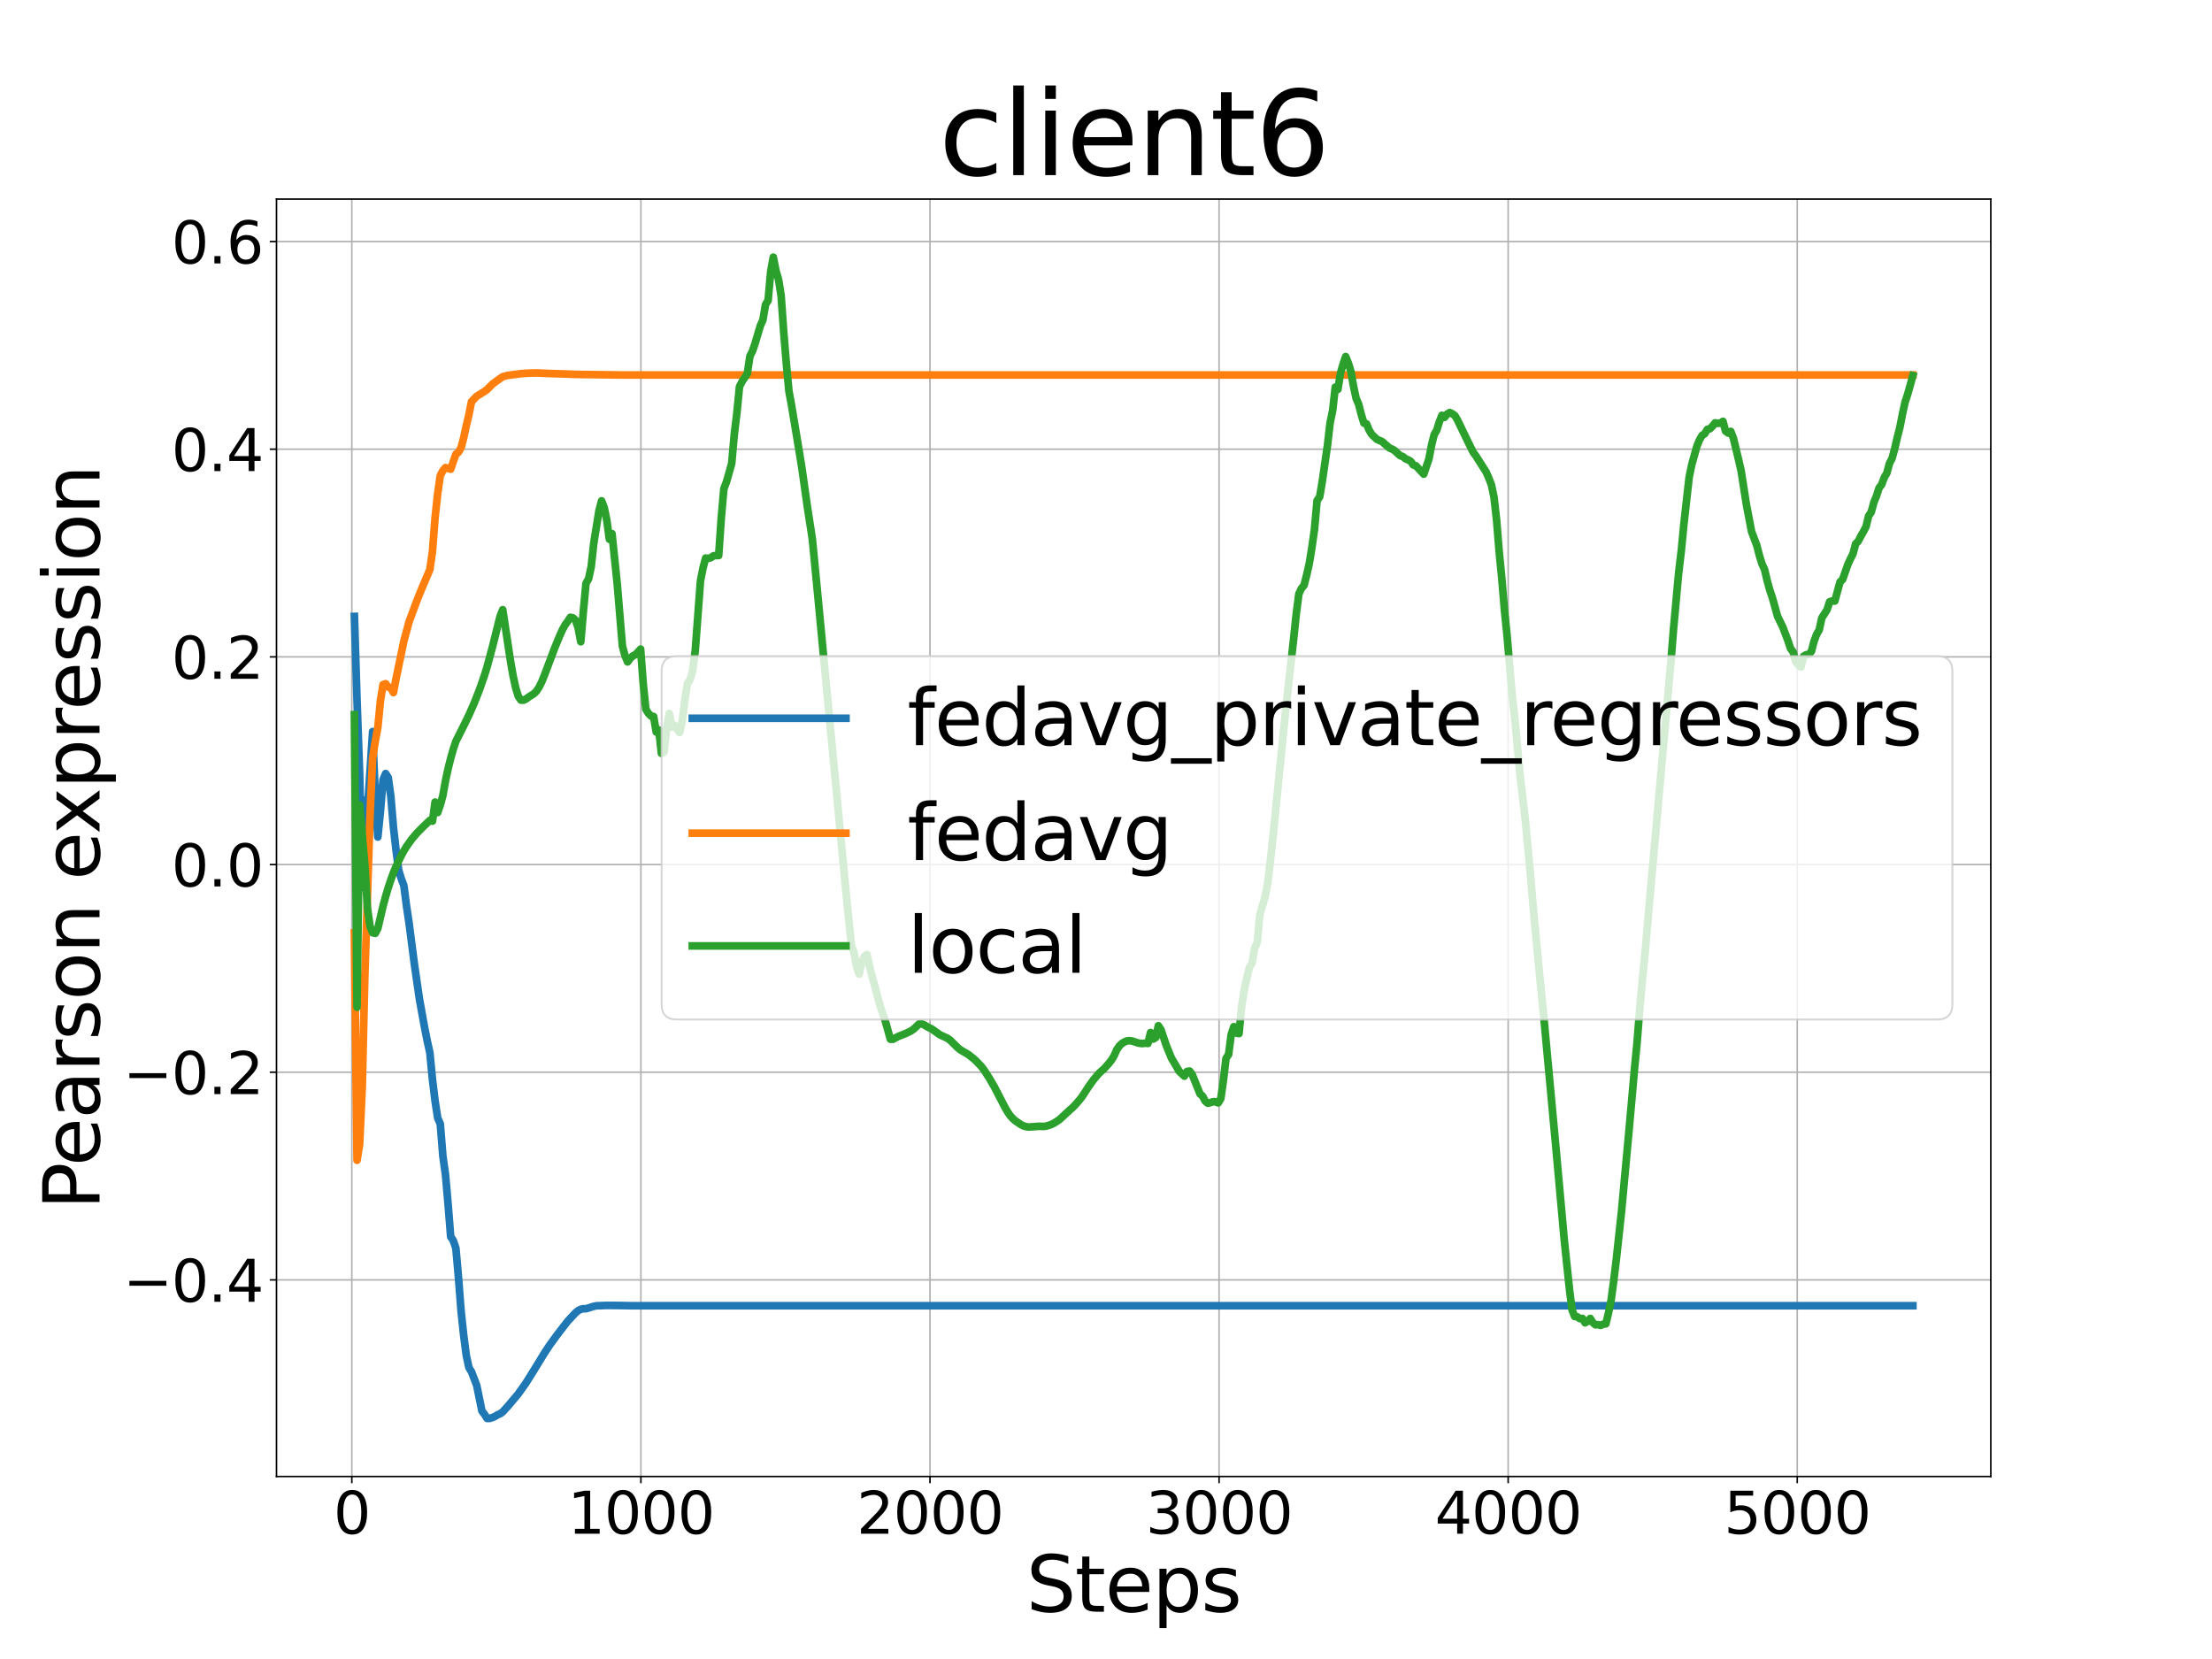 <?xml version="1.0" encoding="utf-8" standalone="no"?>
<!DOCTYPE svg PUBLIC "-//W3C//DTD SVG 1.1//EN"
  "http://www.w3.org/Graphics/SVG/1.1/DTD/svg11.dtd">
<svg xmlns:xlink="http://www.w3.org/1999/xlink" width="1152pt" height="864pt" viewBox="0 0 1152 864" xmlns="http://www.w3.org/2000/svg" version="1.1">
 <defs>
  <style type="text/css">*{stroke-linejoin: round; stroke-linecap: butt}</style>
 </defs>
 <g id="figure_1">
  <g id="patch_1">
   <path d="M 0 864 
L 1152 864 
L 1152 0 
L 0 0 
z
" style="fill: #ffffff"/>
  </g>
  <g id="axes_1">
   <g id="patch_2">
    <path d="M 144 768.96 
L 1036.8 768.96 
L 1036.8 103.68 
L 144 103.68 
z
" style="fill: #ffffff"/>
   </g>
   <g id="PolyCollection_1"/>
   <g id="PolyCollection_2"/>
   <g id="PolyCollection_3"/>
   <g id="matplotlib.axis_1">
    <g id="xtick_1">
     <g id="line2d_1">
      <path d="M 183.227 768.96 
L 183.227 103.68 
" clip-path="url(#pe51a095136)" style="fill: none; stroke: #b0b0b0; stroke-width: 0.8; stroke-linecap: square"/>
     </g>
     <g id="line2d_2">
      <defs>
       <path id="ma6c249c941" d="M 0 0 
L 0 3.5 
" style="stroke: #000000; stroke-width: 0.8"/>
      </defs>
      <g>
       <use xlink:href="#ma6c249c941" x="183.227" y="768.96" style="stroke: #000000; stroke-width: 0.8"/>
      </g>
     </g>
     <g id="text_1">
      <!-- 0 -->
      <g transform="translate(173.683 798.755) scale(0.3 -0.3)">
       <defs>
        <path id="DejaVuSans-30" d="M 2034 4250 
Q 1547 4250 1301 3770 
Q 1056 3291 1056 2328 
Q 1056 1369 1301 889 
Q 1547 409 2034 409 
Q 2525 409 2770 889 
Q 3016 1369 3016 2328 
Q 3016 3291 2770 3770 
Q 2525 4250 2034 4250 
z
M 2034 4750 
Q 2819 4750 3233 4129 
Q 3647 3509 3647 2328 
Q 3647 1150 3233 529 
Q 2819 -91 2034 -91 
Q 1250 -91 836 529 
Q 422 1150 422 2328 
Q 422 3509 836 4129 
Q 1250 4750 2034 4750 
z
" transform="scale(0.016)"/>
       </defs>
       <use xlink:href="#DejaVuSans-30"/>
      </g>
     </g>
    </g>
    <g id="xtick_2">
     <g id="line2d_3">
      <path d="M 333.781 768.96 
L 333.781 103.68 
" clip-path="url(#pe51a095136)" style="fill: none; stroke: #b0b0b0; stroke-width: 0.8; stroke-linecap: square"/>
     </g>
     <g id="line2d_4">
      <g>
       <use xlink:href="#ma6c249c941" x="333.781" y="768.96" style="stroke: #000000; stroke-width: 0.8"/>
      </g>
     </g>
     <g id="text_2">
      <!-- 1000 -->
      <g transform="translate(295.606 798.755) scale(0.3 -0.3)">
       <defs>
        <path id="DejaVuSans-31" d="M 794 531 
L 1825 531 
L 1825 4091 
L 703 3866 
L 703 4441 
L 1819 4666 
L 2450 4666 
L 2450 531 
L 3481 531 
L 3481 0 
L 794 0 
L 794 531 
z
" transform="scale(0.016)"/>
       </defs>
       <use xlink:href="#DejaVuSans-31"/>
       <use xlink:href="#DejaVuSans-30" x="63.623"/>
       <use xlink:href="#DejaVuSans-30" x="127.246"/>
       <use xlink:href="#DejaVuSans-30" x="190.869"/>
      </g>
     </g>
    </g>
    <g id="xtick_3">
     <g id="line2d_5">
      <path d="M 484.335 768.96 
L 484.335 103.68 
" clip-path="url(#pe51a095136)" style="fill: none; stroke: #b0b0b0; stroke-width: 0.8; stroke-linecap: square"/>
     </g>
     <g id="line2d_6">
      <g>
       <use xlink:href="#ma6c249c941" x="484.335" y="768.96" style="stroke: #000000; stroke-width: 0.8"/>
      </g>
     </g>
     <g id="text_3">
      <!-- 2000 -->
      <g transform="translate(446.16 798.755) scale(0.3 -0.3)">
       <defs>
        <path id="DejaVuSans-32" d="M 1228 531 
L 3431 531 
L 3431 0 
L 469 0 
L 469 531 
Q 828 903 1448 1529 
Q 2069 2156 2228 2338 
Q 2531 2678 2651 2914 
Q 2772 3150 2772 3378 
Q 2772 3750 2511 3984 
Q 2250 4219 1831 4219 
Q 1534 4219 1204 4116 
Q 875 4013 500 3803 
L 500 4441 
Q 881 4594 1212 4672 
Q 1544 4750 1819 4750 
Q 2544 4750 2975 4387 
Q 3406 4025 3406 3419 
Q 3406 3131 3298 2873 
Q 3191 2616 2906 2266 
Q 2828 2175 2409 1742 
Q 1991 1309 1228 531 
z
" transform="scale(0.016)"/>
       </defs>
       <use xlink:href="#DejaVuSans-32"/>
       <use xlink:href="#DejaVuSans-30" x="63.623"/>
       <use xlink:href="#DejaVuSans-30" x="127.246"/>
       <use xlink:href="#DejaVuSans-30" x="190.869"/>
      </g>
     </g>
    </g>
    <g id="xtick_4">
     <g id="line2d_7">
      <path d="M 634.889 768.96 
L 634.889 103.68 
" clip-path="url(#pe51a095136)" style="fill: none; stroke: #b0b0b0; stroke-width: 0.8; stroke-linecap: square"/>
     </g>
     <g id="line2d_8">
      <g>
       <use xlink:href="#ma6c249c941" x="634.889" y="768.96" style="stroke: #000000; stroke-width: 0.8"/>
      </g>
     </g>
     <g id="text_4">
      <!-- 3000 -->
      <g transform="translate(596.714 798.755) scale(0.3 -0.3)">
       <defs>
        <path id="DejaVuSans-33" d="M 2597 2516 
Q 3050 2419 3304 2112 
Q 3559 1806 3559 1356 
Q 3559 666 3084 287 
Q 2609 -91 1734 -91 
Q 1441 -91 1130 -33 
Q 819 25 488 141 
L 488 750 
Q 750 597 1062 519 
Q 1375 441 1716 441 
Q 2309 441 2620 675 
Q 2931 909 2931 1356 
Q 2931 1769 2642 2001 
Q 2353 2234 1838 2234 
L 1294 2234 
L 1294 2753 
L 1863 2753 
Q 2328 2753 2575 2939 
Q 2822 3125 2822 3475 
Q 2822 3834 2567 4026 
Q 2313 4219 1838 4219 
Q 1578 4219 1281 4162 
Q 984 4106 628 3988 
L 628 4550 
Q 988 4650 1302 4700 
Q 1616 4750 1894 4750 
Q 2613 4750 3031 4423 
Q 3450 4097 3450 3541 
Q 3450 3153 3228 2886 
Q 3006 2619 2597 2516 
z
" transform="scale(0.016)"/>
       </defs>
       <use xlink:href="#DejaVuSans-33"/>
       <use xlink:href="#DejaVuSans-30" x="63.623"/>
       <use xlink:href="#DejaVuSans-30" x="127.246"/>
       <use xlink:href="#DejaVuSans-30" x="190.869"/>
      </g>
     </g>
    </g>
    <g id="xtick_5">
     <g id="line2d_9">
      <path d="M 785.443 768.96 
L 785.443 103.68 
" clip-path="url(#pe51a095136)" style="fill: none; stroke: #b0b0b0; stroke-width: 0.8; stroke-linecap: square"/>
     </g>
     <g id="line2d_10">
      <g>
       <use xlink:href="#ma6c249c941" x="785.443" y="768.96" style="stroke: #000000; stroke-width: 0.8"/>
      </g>
     </g>
     <g id="text_5">
      <!-- 4000 -->
      <g transform="translate(747.268 798.755) scale(0.3 -0.3)">
       <defs>
        <path id="DejaVuSans-34" d="M 2419 4116 
L 825 1625 
L 2419 1625 
L 2419 4116 
z
M 2253 4666 
L 3047 4666 
L 3047 1625 
L 3713 1625 
L 3713 1100 
L 3047 1100 
L 3047 0 
L 2419 0 
L 2419 1100 
L 313 1100 
L 313 1709 
L 2253 4666 
z
" transform="scale(0.016)"/>
       </defs>
       <use xlink:href="#DejaVuSans-34"/>
       <use xlink:href="#DejaVuSans-30" x="63.623"/>
       <use xlink:href="#DejaVuSans-30" x="127.246"/>
       <use xlink:href="#DejaVuSans-30" x="190.869"/>
      </g>
     </g>
    </g>
    <g id="xtick_6">
     <g id="line2d_11">
      <path d="M 935.997 768.96 
L 935.997 103.68 
" clip-path="url(#pe51a095136)" style="fill: none; stroke: #b0b0b0; stroke-width: 0.8; stroke-linecap: square"/>
     </g>
     <g id="line2d_12">
      <g>
       <use xlink:href="#ma6c249c941" x="935.997" y="768.96" style="stroke: #000000; stroke-width: 0.8"/>
      </g>
     </g>
     <g id="text_6">
      <!-- 5000 -->
      <g transform="translate(897.822 798.755) scale(0.3 -0.3)">
       <defs>
        <path id="DejaVuSans-35" d="M 691 4666 
L 3169 4666 
L 3169 4134 
L 1269 4134 
L 1269 2991 
Q 1406 3038 1543 3061 
Q 1681 3084 1819 3084 
Q 2600 3084 3056 2656 
Q 3513 2228 3513 1497 
Q 3513 744 3044 326 
Q 2575 -91 1722 -91 
Q 1428 -91 1123 -41 
Q 819 9 494 109 
L 494 744 
Q 775 591 1075 516 
Q 1375 441 1709 441 
Q 2250 441 2565 725 
Q 2881 1009 2881 1497 
Q 2881 1984 2565 2268 
Q 2250 2553 1709 2553 
Q 1456 2553 1204 2497 
Q 953 2441 691 2322 
L 691 4666 
z
" transform="scale(0.016)"/>
       </defs>
       <use xlink:href="#DejaVuSans-35"/>
       <use xlink:href="#DejaVuSans-30" x="63.623"/>
       <use xlink:href="#DejaVuSans-30" x="127.246"/>
       <use xlink:href="#DejaVuSans-30" x="190.869"/>
      </g>
     </g>
    </g>
    <g id="text_7">
     <!-- Steps -->
     <g transform="translate(534.441 839.388) scale(0.4 -0.4)">
      <defs>
       <path id="DejaVuSans-53" d="M 3425 4513 
L 3425 3897 
Q 3066 4069 2747 4153 
Q 2428 4238 2131 4238 
Q 1616 4238 1336 4038 
Q 1056 3838 1056 3469 
Q 1056 3159 1242 3001 
Q 1428 2844 1947 2747 
L 2328 2669 
Q 3034 2534 3370 2195 
Q 3706 1856 3706 1288 
Q 3706 609 3251 259 
Q 2797 -91 1919 -91 
Q 1588 -91 1214 -16 
Q 841 59 441 206 
L 441 856 
Q 825 641 1194 531 
Q 1563 422 1919 422 
Q 2459 422 2753 634 
Q 3047 847 3047 1241 
Q 3047 1584 2836 1778 
Q 2625 1972 2144 2069 
L 1759 2144 
Q 1053 2284 737 2584 
Q 422 2884 422 3419 
Q 422 4038 858 4394 
Q 1294 4750 2059 4750 
Q 2388 4750 2728 4690 
Q 3069 4631 3425 4513 
z
" transform="scale(0.016)"/>
       <path id="DejaVuSans-74" d="M 1172 4494 
L 1172 3500 
L 2356 3500 
L 2356 3053 
L 1172 3053 
L 1172 1153 
Q 1172 725 1289 603 
Q 1406 481 1766 481 
L 2356 481 
L 2356 0 
L 1766 0 
Q 1100 0 847 248 
Q 594 497 594 1153 
L 594 3053 
L 172 3053 
L 172 3500 
L 594 3500 
L 594 4494 
L 1172 4494 
z
" transform="scale(0.016)"/>
       <path id="DejaVuSans-65" d="M 3597 1894 
L 3597 1613 
L 953 1613 
Q 991 1019 1311 708 
Q 1631 397 2203 397 
Q 2534 397 2845 478 
Q 3156 559 3463 722 
L 3463 178 
Q 3153 47 2828 -22 
Q 2503 -91 2169 -91 
Q 1331 -91 842 396 
Q 353 884 353 1716 
Q 353 2575 817 3079 
Q 1281 3584 2069 3584 
Q 2775 3584 3186 3129 
Q 3597 2675 3597 1894 
z
M 3022 2063 
Q 3016 2534 2758 2815 
Q 2500 3097 2075 3097 
Q 1594 3097 1305 2825 
Q 1016 2553 972 2059 
L 3022 2063 
z
" transform="scale(0.016)"/>
       <path id="DejaVuSans-70" d="M 1159 525 
L 1159 -1331 
L 581 -1331 
L 581 3500 
L 1159 3500 
L 1159 2969 
Q 1341 3281 1617 3432 
Q 1894 3584 2278 3584 
Q 2916 3584 3314 3078 
Q 3713 2572 3713 1747 
Q 3713 922 3314 415 
Q 2916 -91 2278 -91 
Q 1894 -91 1617 61 
Q 1341 213 1159 525 
z
M 3116 1747 
Q 3116 2381 2855 2742 
Q 2594 3103 2138 3103 
Q 1681 3103 1420 2742 
Q 1159 2381 1159 1747 
Q 1159 1113 1420 752 
Q 1681 391 2138 391 
Q 2594 391 2855 752 
Q 3116 1113 3116 1747 
z
" transform="scale(0.016)"/>
       <path id="DejaVuSans-73" d="M 2834 3397 
L 2834 2853 
Q 2591 2978 2328 3040 
Q 2066 3103 1784 3103 
Q 1356 3103 1142 2972 
Q 928 2841 928 2578 
Q 928 2378 1081 2264 
Q 1234 2150 1697 2047 
L 1894 2003 
Q 2506 1872 2764 1633 
Q 3022 1394 3022 966 
Q 3022 478 2636 193 
Q 2250 -91 1575 -91 
Q 1294 -91 989 -36 
Q 684 19 347 128 
L 347 722 
Q 666 556 975 473 
Q 1284 391 1588 391 
Q 1994 391 2212 530 
Q 2431 669 2431 922 
Q 2431 1156 2273 1281 
Q 2116 1406 1581 1522 
L 1381 1569 
Q 847 1681 609 1914 
Q 372 2147 372 2553 
Q 372 3047 722 3315 
Q 1072 3584 1716 3584 
Q 2034 3584 2315 3537 
Q 2597 3491 2834 3397 
z
" transform="scale(0.016)"/>
      </defs>
      <use xlink:href="#DejaVuSans-53"/>
      <use xlink:href="#DejaVuSans-74" x="63.477"/>
      <use xlink:href="#DejaVuSans-65" x="102.686"/>
      <use xlink:href="#DejaVuSans-70" x="164.209"/>
      <use xlink:href="#DejaVuSans-73" x="227.686"/>
     </g>
    </g>
   </g>
   <g id="matplotlib.axis_2">
    <g id="ytick_1">
     <g id="line2d_13">
      <path d="M 144 666.565 
L 1036.8 666.565 
" clip-path="url(#pe51a095136)" style="fill: none; stroke: #b0b0b0; stroke-width: 0.8; stroke-linecap: square"/>
     </g>
     <g id="line2d_14">
      <defs>
       <path id="md905d4d3eb" d="M 0 0 
L -3.5 0 
" style="stroke: #000000; stroke-width: 0.8"/>
      </defs>
      <g>
       <use xlink:href="#md905d4d3eb" x="144" y="666.565" style="stroke: #000000; stroke-width: 0.8"/>
      </g>
     </g>
     <g id="text_8">
      <!-- −0.4 -->
      <g transform="translate(64.152 677.963) scale(0.3 -0.3)">
       <defs>
        <path id="DejaVuSans-2212" d="M 678 2272 
L 4684 2272 
L 4684 1741 
L 678 1741 
L 678 2272 
z
" transform="scale(0.016)"/>
        <path id="DejaVuSans-2e" d="M 684 794 
L 1344 794 
L 1344 0 
L 684 0 
L 684 794 
z
" transform="scale(0.016)"/>
       </defs>
       <use xlink:href="#DejaVuSans-2212"/>
       <use xlink:href="#DejaVuSans-30" x="83.789"/>
       <use xlink:href="#DejaVuSans-2e" x="147.412"/>
       <use xlink:href="#DejaVuSans-34" x="179.199"/>
      </g>
     </g>
    </g>
    <g id="ytick_2">
     <g id="line2d_15">
      <path d="M 144 558.409 
L 1036.8 558.409 
" clip-path="url(#pe51a095136)" style="fill: none; stroke: #b0b0b0; stroke-width: 0.8; stroke-linecap: square"/>
     </g>
     <g id="line2d_16">
      <g>
       <use xlink:href="#md905d4d3eb" x="144" y="558.409" style="stroke: #000000; stroke-width: 0.8"/>
      </g>
     </g>
     <g id="text_9">
      <!-- −0.2 -->
      <g transform="translate(64.152 569.807) scale(0.3 -0.3)">
       <use xlink:href="#DejaVuSans-2212"/>
       <use xlink:href="#DejaVuSans-30" x="83.789"/>
       <use xlink:href="#DejaVuSans-2e" x="147.412"/>
       <use xlink:href="#DejaVuSans-32" x="179.199"/>
      </g>
     </g>
    </g>
    <g id="ytick_3">
     <g id="line2d_17">
      <path d="M 144 450.254 
L 1036.8 450.254 
" clip-path="url(#pe51a095136)" style="fill: none; stroke: #b0b0b0; stroke-width: 0.8; stroke-linecap: square"/>
     </g>
     <g id="line2d_18">
      <g>
       <use xlink:href="#md905d4d3eb" x="144" y="450.254" style="stroke: #000000; stroke-width: 0.8"/>
      </g>
     </g>
     <g id="text_10">
      <!-- 0.0 -->
      <g transform="translate(89.291 461.652) scale(0.3 -0.3)">
       <use xlink:href="#DejaVuSans-30"/>
       <use xlink:href="#DejaVuSans-2e" x="63.623"/>
       <use xlink:href="#DejaVuSans-30" x="95.41"/>
      </g>
     </g>
    </g>
    <g id="ytick_4">
     <g id="line2d_19">
      <path d="M 144 342.099 
L 1036.8 342.099 
" clip-path="url(#pe51a095136)" style="fill: none; stroke: #b0b0b0; stroke-width: 0.8; stroke-linecap: square"/>
     </g>
     <g id="line2d_20">
      <g>
       <use xlink:href="#md905d4d3eb" x="144" y="342.099" style="stroke: #000000; stroke-width: 0.8"/>
      </g>
     </g>
     <g id="text_11">
      <!-- 0.2 -->
      <g transform="translate(89.291 353.496) scale(0.3 -0.3)">
       <use xlink:href="#DejaVuSans-30"/>
       <use xlink:href="#DejaVuSans-2e" x="63.623"/>
       <use xlink:href="#DejaVuSans-32" x="95.41"/>
      </g>
     </g>
    </g>
    <g id="ytick_5">
     <g id="line2d_21">
      <path d="M 144 233.943 
L 1036.8 233.943 
" clip-path="url(#pe51a095136)" style="fill: none; stroke: #b0b0b0; stroke-width: 0.8; stroke-linecap: square"/>
     </g>
     <g id="line2d_22">
      <g>
       <use xlink:href="#md905d4d3eb" x="144" y="233.943" style="stroke: #000000; stroke-width: 0.8"/>
      </g>
     </g>
     <g id="text_12">
      <!-- 0.4 -->
      <g transform="translate(89.291 245.341) scale(0.3 -0.3)">
       <use xlink:href="#DejaVuSans-30"/>
       <use xlink:href="#DejaVuSans-2e" x="63.623"/>
       <use xlink:href="#DejaVuSans-34" x="95.41"/>
      </g>
     </g>
    </g>
    <g id="ytick_6">
     <g id="line2d_23">
      <path d="M 144 125.788 
L 1036.8 125.788 
" clip-path="url(#pe51a095136)" style="fill: none; stroke: #b0b0b0; stroke-width: 0.8; stroke-linecap: square"/>
     </g>
     <g id="line2d_24">
      <g>
       <use xlink:href="#md905d4d3eb" x="144" y="125.788" style="stroke: #000000; stroke-width: 0.8"/>
      </g>
     </g>
     <g id="text_13">
      <!-- 0.6 -->
      <g transform="translate(89.291 137.186) scale(0.3 -0.3)">
       <defs>
        <path id="DejaVuSans-36" d="M 2113 2584 
Q 1688 2584 1439 2293 
Q 1191 2003 1191 1497 
Q 1191 994 1439 701 
Q 1688 409 2113 409 
Q 2538 409 2786 701 
Q 3034 994 3034 1497 
Q 3034 2003 2786 2293 
Q 2538 2584 2113 2584 
z
M 3366 4563 
L 3366 3988 
Q 3128 4100 2886 4159 
Q 2644 4219 2406 4219 
Q 1781 4219 1451 3797 
Q 1122 3375 1075 2522 
Q 1259 2794 1537 2939 
Q 1816 3084 2150 3084 
Q 2853 3084 3261 2657 
Q 3669 2231 3669 1497 
Q 3669 778 3244 343 
Q 2819 -91 2113 -91 
Q 1303 -91 875 529 
Q 447 1150 447 2328 
Q 447 3434 972 4092 
Q 1497 4750 2381 4750 
Q 2619 4750 2861 4703 
Q 3103 4656 3366 4563 
z
" transform="scale(0.016)"/>
       </defs>
       <use xlink:href="#DejaVuSans-30"/>
       <use xlink:href="#DejaVuSans-2e" x="63.623"/>
       <use xlink:href="#DejaVuSans-36" x="95.41"/>
      </g>
     </g>
    </g>
    <g id="text_14">
     <!-- Pearson expression -->
     <g transform="translate(51.833 630.001) rotate(-90) scale(0.4 -0.4)">
      <defs>
       <path id="DejaVuSans-50" d="M 1259 4147 
L 1259 2394 
L 2053 2394 
Q 2494 2394 2734 2622 
Q 2975 2850 2975 3272 
Q 2975 3691 2734 3919 
Q 2494 4147 2053 4147 
L 1259 4147 
z
M 628 4666 
L 2053 4666 
Q 2838 4666 3239 4311 
Q 3641 3956 3641 3272 
Q 3641 2581 3239 2228 
Q 2838 1875 2053 1875 
L 1259 1875 
L 1259 0 
L 628 0 
L 628 4666 
z
" transform="scale(0.016)"/>
       <path id="DejaVuSans-61" d="M 2194 1759 
Q 1497 1759 1228 1600 
Q 959 1441 959 1056 
Q 959 750 1161 570 
Q 1363 391 1709 391 
Q 2188 391 2477 730 
Q 2766 1069 2766 1631 
L 2766 1759 
L 2194 1759 
z
M 3341 1997 
L 3341 0 
L 2766 0 
L 2766 531 
Q 2569 213 2275 61 
Q 1981 -91 1556 -91 
Q 1019 -91 701 211 
Q 384 513 384 1019 
Q 384 1609 779 1909 
Q 1175 2209 1959 2209 
L 2766 2209 
L 2766 2266 
Q 2766 2663 2505 2880 
Q 2244 3097 1772 3097 
Q 1472 3097 1187 3025 
Q 903 2953 641 2809 
L 641 3341 
Q 956 3463 1253 3523 
Q 1550 3584 1831 3584 
Q 2591 3584 2966 3190 
Q 3341 2797 3341 1997 
z
" transform="scale(0.016)"/>
       <path id="DejaVuSans-72" d="M 2631 2963 
Q 2534 3019 2420 3045 
Q 2306 3072 2169 3072 
Q 1681 3072 1420 2755 
Q 1159 2438 1159 1844 
L 1159 0 
L 581 0 
L 581 3500 
L 1159 3500 
L 1159 2956 
Q 1341 3275 1631 3429 
Q 1922 3584 2338 3584 
Q 2397 3584 2469 3576 
Q 2541 3569 2628 3553 
L 2631 2963 
z
" transform="scale(0.016)"/>
       <path id="DejaVuSans-6f" d="M 1959 3097 
Q 1497 3097 1228 2736 
Q 959 2375 959 1747 
Q 959 1119 1226 758 
Q 1494 397 1959 397 
Q 2419 397 2687 759 
Q 2956 1122 2956 1747 
Q 2956 2369 2687 2733 
Q 2419 3097 1959 3097 
z
M 1959 3584 
Q 2709 3584 3137 3096 
Q 3566 2609 3566 1747 
Q 3566 888 3137 398 
Q 2709 -91 1959 -91 
Q 1206 -91 779 398 
Q 353 888 353 1747 
Q 353 2609 779 3096 
Q 1206 3584 1959 3584 
z
" transform="scale(0.016)"/>
       <path id="DejaVuSans-6e" d="M 3513 2113 
L 3513 0 
L 2938 0 
L 2938 2094 
Q 2938 2591 2744 2837 
Q 2550 3084 2163 3084 
Q 1697 3084 1428 2787 
Q 1159 2491 1159 1978 
L 1159 0 
L 581 0 
L 581 3500 
L 1159 3500 
L 1159 2956 
Q 1366 3272 1645 3428 
Q 1925 3584 2291 3584 
Q 2894 3584 3203 3211 
Q 3513 2838 3513 2113 
z
" transform="scale(0.016)"/>
       <path id="DejaVuSans-20" transform="scale(0.016)"/>
       <path id="DejaVuSans-78" d="M 3513 3500 
L 2247 1797 
L 3578 0 
L 2900 0 
L 1881 1375 
L 863 0 
L 184 0 
L 1544 1831 
L 300 3500 
L 978 3500 
L 1906 2253 
L 2834 3500 
L 3513 3500 
z
" transform="scale(0.016)"/>
       <path id="DejaVuSans-69" d="M 603 3500 
L 1178 3500 
L 1178 0 
L 603 0 
L 603 3500 
z
M 603 4863 
L 1178 4863 
L 1178 4134 
L 603 4134 
L 603 4863 
z
" transform="scale(0.016)"/>
      </defs>
      <use xlink:href="#DejaVuSans-50"/>
      <use xlink:href="#DejaVuSans-65" x="56.678"/>
      <use xlink:href="#DejaVuSans-61" x="118.201"/>
      <use xlink:href="#DejaVuSans-72" x="179.48"/>
      <use xlink:href="#DejaVuSans-73" x="220.594"/>
      <use xlink:href="#DejaVuSans-6f" x="272.693"/>
      <use xlink:href="#DejaVuSans-6e" x="333.875"/>
      <use xlink:href="#DejaVuSans-20" x="397.254"/>
      <use xlink:href="#DejaVuSans-65" x="429.041"/>
      <use xlink:href="#DejaVuSans-78" x="488.814"/>
      <use xlink:href="#DejaVuSans-70" x="547.994"/>
      <use xlink:href="#DejaVuSans-72" x="611.471"/>
      <use xlink:href="#DejaVuSans-65" x="650.334"/>
      <use xlink:href="#DejaVuSans-73" x="711.857"/>
      <use xlink:href="#DejaVuSans-73" x="763.957"/>
      <use xlink:href="#DejaVuSans-69" x="816.057"/>
      <use xlink:href="#DejaVuSans-6f" x="843.84"/>
      <use xlink:href="#DejaVuSans-6e" x="905.021"/>
     </g>
    </g>
   </g>
   <g id="line2d_25">
    <path d="M 184.582 321.037 
L 185.937 364.569 
L 187.292 402.587 
L 188.647 462.052 
L 190.002 416.663 
L 191.357 422.293 
L 194.067 380.993 
L 195.422 414.482 
L 196.777 435.92 
L 198.132 422.515 
L 199.487 406.14 
L 200.842 402.874 
L 202.197 404.976 
L 203.552 414.854 
L 204.907 430.888 
L 206.262 442.758 
L 207.617 453.153 
L 208.972 457.582 
L 210.327 461.187 
L 211.682 471.681 
L 213.037 480.688 
L 215.746 501.7 
L 218.456 520.419 
L 221.166 535.399 
L 222.521 542.171 
L 223.876 548.301 
L 225.231 562.28 
L 226.586 573.407 
L 227.941 582.211 
L 229.296 585.341 
L 230.651 602.121 
L 232.006 611.743 
L 233.361 627.133 
L 234.716 644.1 
L 236.071 646.105 
L 237.426 650.074 
L 238.781 665.378 
L 240.136 682.902 
L 241.491 695.536 
L 242.846 705.932 
L 244.201 712.19 
L 245.556 714.423 
L 248.266 721.488 
L 250.976 734.803 
L 252.331 736.595 
L 253.686 738.72 
L 255.041 738.702 
L 256.396 738.272 
L 257.751 737.689 
L 259.106 736.823 
L 260.461 736.286 
L 261.816 735.296 
L 264.526 732.317 
L 269.946 725.88 
L 274.011 720.102 
L 278.076 713.599 
L 283.496 704.744 
L 286.206 700.634 
L 290.271 695.028 
L 295.691 688.03 
L 299.756 683.689 
L 301.111 682.565 
L 302.466 681.875 
L 303.821 681.566 
L 305.176 681.592 
L 309.24 680.316 
L 310.595 680.049 
L 316.015 679.85 
L 322.79 679.898 
L 325.5 679.948 
L 328.21 680.011 
L 364.795 680.007 
L 996.218 680.007 
L 996.218 680.007 
" clip-path="url(#pe51a095136)" style="fill: none; stroke: #1f77b4; stroke-width: 4; stroke-linecap: square"/>
   </g>
   <g id="line2d_26">
    <path d="M 184.582 485.859 
L 185.937 604.282 
L 187.292 595.908 
L 188.647 566.492 
L 190.002 508.655 
L 192.712 424.774 
L 194.067 394.818 
L 195.422 386.077 
L 196.777 378.798 
L 198.132 364.91 
L 199.487 356.536 
L 200.842 356.07 
L 202.197 357.821 
L 203.552 358.24 
L 204.907 360.695 
L 206.262 353.453 
L 210.327 333.9 
L 213.037 323.824 
L 217.101 312.85 
L 219.811 306.161 
L 222.521 299.808 
L 223.876 296.6 
L 225.231 287.097 
L 226.586 269.609 
L 227.941 256.999 
L 229.296 247.68 
L 230.651 245.11 
L 232.006 243.519 
L 234.716 244.363 
L 237.426 236.536 
L 238.781 235.52 
L 240.136 233.133 
L 241.491 227.936 
L 242.846 221.661 
L 244.201 216.012 
L 245.556 209.164 
L 248.266 206.357 
L 252.331 203.851 
L 253.686 202.868 
L 256.396 200.09 
L 259.106 198.063 
L 261.816 196.189 
L 264.526 195.471 
L 267.236 195.13 
L 271.301 194.6 
L 274.011 194.375 
L 276.721 194.278 
L 279.431 194.22 
L 286.206 194.517 
L 295.691 194.813 
L 299.756 194.986 
L 322.79 195.281 
L 343.115 195.289 
L 996.218 195.289 
L 996.218 195.289 
" clip-path="url(#pe51a095136)" style="fill: none; stroke: #ff7f0e; stroke-width: 4; stroke-linecap: square"/>
   </g>
   <g id="line2d_27">
    <path d="M 184.582 372.184 
L 185.937 524.569 
L 187.292 419.205 
L 190.002 450.526 
L 191.357 472.959 
L 192.712 482.452 
L 194.067 485.769 
L 195.422 486.078 
L 196.777 483.483 
L 199.487 471.863 
L 200.842 466.835 
L 202.197 462.292 
L 203.552 458.194 
L 204.907 454.518 
L 206.262 451.232 
L 208.972 445.577 
L 210.327 443.122 
L 211.682 440.902 
L 214.392 437.087 
L 217.101 433.899 
L 219.811 431.132 
L 223.876 427.221 
L 225.231 427.648 
L 226.586 417.713 
L 227.941 423.178 
L 229.296 419.257 
L 230.651 414.285 
L 232.006 406.654 
L 233.361 400.37 
L 234.716 394.951 
L 236.071 390.11 
L 237.426 386.078 
L 241.491 377.999 
L 244.201 372.416 
L 246.911 366.295 
L 249.621 359.435 
L 252.331 351.691 
L 253.686 347.252 
L 256.396 337.219 
L 260.461 320.937 
L 261.816 317.524 
L 265.881 344.411 
L 267.236 352.109 
L 268.591 358.304 
L 269.946 362.672 
L 271.301 364.611 
L 272.656 364.654 
L 274.011 363.986 
L 275.366 362.974 
L 278.076 361.265 
L 279.431 359.909 
L 280.786 357.824 
L 282.141 355.062 
L 283.496 351.742 
L 288.916 337.367 
L 291.626 330.802 
L 292.981 327.815 
L 294.336 325.367 
L 295.691 323.573 
L 297.046 321.487 
L 298.401 321.759 
L 299.756 323.024 
L 301.111 327.029 
L 302.466 334.232 
L 303.821 318.272 
L 305.176 303.82 
L 306.531 301.418 
L 307.886 295.204 
L 309.24 282.818 
L 311.95 265.966 
L 313.305 260.827 
L 314.66 264.309 
L 316.015 270.961 
L 317.37 280.857 
L 318.725 277.904 
L 321.435 303.931 
L 324.145 336.458 
L 325.5 341.472 
L 326.855 344.718 
L 328.21 342.863 
L 329.565 341.603 
L 330.92 340.951 
L 332.275 339.581 
L 333.63 338.045 
L 334.985 355.993 
L 336.34 369.318 
L 337.695 371.523 
L 339.05 372.898 
L 340.405 373.164 
L 341.76 381.254 
L 343.115 380.178 
L 344.47 392.366 
L 345.825 391.674 
L 347.18 379.201 
L 348.535 371.562 
L 349.89 378.673 
L 351.245 377.682 
L 352.6 379.792 
L 353.955 381.549 
L 355.31 375.249 
L 356.665 364.633 
L 358.02 355.837 
L 359.375 354.08 
L 360.73 349.279 
L 362.085 338.816 
L 364.795 302.57 
L 366.15 295.69 
L 367.505 290.639 
L 368.86 290.815 
L 370.215 290.443 
L 371.57 289.47 
L 372.925 289.303 
L 374.28 289.332 
L 375.635 269.737 
L 376.99 254.525 
L 378.345 250.971 
L 381.055 241.424 
L 382.41 226.261 
L 383.765 215.053 
L 385.12 201.35 
L 386.475 198.705 
L 389.185 194.623 
L 390.54 185.557 
L 391.895 182.819 
L 393.25 178.878 
L 395.96 169.711 
L 397.315 166.649 
L 398.67 158.61 
L 400.025 156.513 
L 401.38 141.389 
L 402.734 133.92 
L 404.089 140.914 
L 405.444 145.468 
L 406.799 153.914 
L 408.154 172.937 
L 409.509 189.252 
L 410.864 203.68 
L 412.219 211.031 
L 416.284 235.449 
L 417.639 243.863 
L 420.349 263.084 
L 423.059 280.702 
L 425.769 308.633 
L 440.674 465.492 
L 443.384 492.101 
L 444.739 495.933 
L 446.094 503.364 
L 447.449 507.309 
L 448.804 501.183 
L 450.159 498.091 
L 451.514 497.132 
L 452.869 503.291 
L 454.224 508.717 
L 455.579 513.493 
L 458.289 523.701 
L 460.999 531.559 
L 463.709 541.214 
L 465.064 541.237 
L 467.774 539.791 
L 471.839 538.167 
L 474.549 536.834 
L 475.904 535.891 
L 478.614 533.292 
L 479.969 533.216 
L 481.324 533.738 
L 482.679 534.607 
L 485.389 535.988 
L 489.454 538.876 
L 493.519 540.762 
L 494.874 541.756 
L 498.938 545.766 
L 500.293 546.837 
L 504.358 549.219 
L 507.068 551.371 
L 508.423 552.624 
L 511.133 555.46 
L 512.488 557.259 
L 515.198 561.452 
L 517.908 566.133 
L 523.328 576.602 
L 524.683 578.968 
L 526.038 580.95 
L 527.393 582.467 
L 528.748 583.681 
L 531.458 585.549 
L 532.813 586.282 
L 534.168 586.69 
L 535.523 586.962 
L 539.588 586.687 
L 540.943 586.567 
L 543.653 586.643 
L 545.008 586.449 
L 547.718 585.536 
L 549.073 584.849 
L 551.783 583.06 
L 557.203 578.034 
L 558.558 576.87 
L 559.913 575.484 
L 562.623 572.349 
L 563.978 570.496 
L 566.688 566.288 
L 569.398 562.469 
L 572.108 559.247 
L 573.463 557.932 
L 574.818 556.788 
L 577.528 553.766 
L 578.883 552.044 
L 580.238 549.793 
L 581.593 546.723 
L 582.948 544.73 
L 584.303 543.429 
L 585.658 542.615 
L 587.013 542.072 
L 588.368 541.976 
L 589.723 542.197 
L 592.432 543.085 
L 593.787 543.393 
L 595.142 543.472 
L 596.497 543.247 
L 597.852 543.425 
L 599.207 537.735 
L 600.562 541.153 
L 601.917 540.347 
L 603.272 534.193 
L 604.627 536.277 
L 607.337 544.308 
L 610.047 550.96 
L 614.112 557.915 
L 616.822 560.457 
L 618.177 558.018 
L 619.532 557.807 
L 620.887 559.56 
L 624.952 569.671 
L 626.307 570.866 
L 627.662 573.466 
L 629.017 574.554 
L 630.372 574.24 
L 631.727 573.766 
L 633.082 573.778 
L 634.437 574.387 
L 635.792 572.182 
L 637.147 562.635 
L 638.502 551.228 
L 639.857 549.142 
L 641.212 538.686 
L 642.567 534.691 
L 643.922 538.039 
L 645.277 538.289 
L 646.632 524.08 
L 647.987 515.673 
L 649.342 509.283 
L 650.697 503.748 
L 652.052 501.593 
L 653.407 493.787 
L 654.762 490.775 
L 656.117 476.458 
L 658.827 467.031 
L 660.182 460.232 
L 661.537 448.981 
L 662.892 436.614 
L 669.667 368.853 
L 673.732 332.62 
L 675.087 319.72 
L 676.442 309.298 
L 677.797 306.417 
L 679.152 304.785 
L 680.507 299.446 
L 681.862 293.501 
L 683.217 285.19 
L 684.571 275.658 
L 685.926 260.7 
L 687.281 258.727 
L 688.636 250.736 
L 691.346 231.907 
L 692.701 220.28 
L 694.056 213.707 
L 695.411 201.593 
L 696.766 202.801 
L 698.121 194.345 
L 699.476 189.61 
L 700.831 185.697 
L 702.186 189.051 
L 703.541 193.452 
L 704.896 201.12 
L 706.251 207.429 
L 707.606 210.605 
L 708.961 215.947 
L 710.316 220.371 
L 711.671 220.718 
L 713.026 224.003 
L 714.381 226.219 
L 717.091 228.817 
L 719.801 229.964 
L 722.511 232.365 
L 723.866 233.444 
L 725.221 233.966 
L 726.576 234.863 
L 727.931 236.19 
L 729.286 237.337 
L 730.641 237.792 
L 731.996 238.938 
L 733.351 239.486 
L 734.706 240.279 
L 736.061 242.152 
L 737.416 242.576 
L 741.481 246.937 
L 744.191 238.992 
L 745.546 231.797 
L 746.901 226.397 
L 748.256 224.028 
L 749.611 219.643 
L 750.966 216.28 
L 752.321 217.352 
L 753.676 215.637 
L 755.031 214.854 
L 756.386 215.528 
L 757.741 216.484 
L 759.096 218.813 
L 764.516 230.064 
L 767.226 235.515 
L 768.581 237.361 
L 774.001 245.863 
L 775.356 248.974 
L 776.711 252.444 
L 778.066 258.907 
L 779.42 270.907 
L 780.775 287.458 
L 782.13 301.244 
L 783.485 317.43 
L 784.84 330.656 
L 787.55 362.217 
L 788.905 374.045 
L 791.615 403.482 
L 794.325 426.546 
L 797.035 455.334 
L 798.39 471.459 
L 801.1 500.311 
L 803.81 527.564 
L 806.52 556.793 
L 810.585 600.67 
L 814.65 645.673 
L 817.36 671.352 
L 818.715 682.221 
L 820.07 685.602 
L 821.425 685.765 
L 822.78 686.729 
L 824.135 686.625 
L 825.49 688.898 
L 826.845 688.158 
L 828.2 686.638 
L 829.555 688.815 
L 830.91 689.958 
L 832.265 689.839 
L 833.62 690.248 
L 834.975 689.626 
L 836.33 689.452 
L 837.685 683.829 
L 839.04 677.253 
L 840.395 667.211 
L 841.75 656.041 
L 844.46 631.127 
L 848.525 587.206 
L 851.235 556.777 
L 852.59 542.869 
L 853.945 525.708 
L 855.3 510.715 
L 856.655 497.235 
L 859.365 466.005 
L 862.075 435.931 
L 870.205 344.548 
L 871.56 327.606 
L 874.269 298.042 
L 875.624 286.728 
L 876.979 272.789 
L 879.689 248.659 
L 881.044 242.02 
L 883.754 232.363 
L 885.109 229.058 
L 886.464 226.736 
L 887.819 225.874 
L 889.174 223.618 
L 890.529 223.289 
L 891.884 221.936 
L 893.239 220.226 
L 894.594 220.491 
L 895.949 220.34 
L 897.304 219.425 
L 898.659 224.534 
L 900.014 225.524 
L 901.369 224.65 
L 902.724 228.14 
L 905.434 239.36 
L 906.789 245.325 
L 909.499 262.651 
L 912.209 276.858 
L 914.919 283.991 
L 916.274 289.271 
L 917.629 293.675 
L 918.984 296.575 
L 920.339 302.45 
L 921.694 307.291 
L 923.049 311.312 
L 925.759 321.035 
L 928.469 326.573 
L 931.179 333.74 
L 932.534 337.804 
L 933.889 339.549 
L 935.244 344.708 
L 936.599 346.199 
L 937.954 347.353 
L 939.309 341.772 
L 940.664 340.981 
L 942.019 340.862 
L 943.374 339.231 
L 944.729 334.008 
L 946.084 330.381 
L 947.439 328.064 
L 948.794 321.804 
L 951.504 317.6 
L 952.859 313.414 
L 954.214 312.953 
L 955.569 313.037 
L 958.279 303.077 
L 959.634 301.771 
L 962.344 294.02 
L 963.699 291.056 
L 965.054 288.389 
L 966.408 283.217 
L 967.763 281.868 
L 969.118 279.227 
L 970.473 276.863 
L 971.828 274.266 
L 973.183 268.652 
L 974.538 266.715 
L 975.893 261.643 
L 977.248 258.35 
L 978.603 254.109 
L 979.958 252.371 
L 981.313 248.683 
L 982.668 246.372 
L 984.023 241.353 
L 985.378 238.719 
L 986.733 233.764 
L 988.088 227.839 
L 989.443 222.603 
L 990.798 215.576 
L 992.153 209.439 
L 993.508 205.332 
L 996.218 195.594 
L 996.218 195.594 
" clip-path="url(#pe51a095136)" style="fill: none; stroke: #2ca02c; stroke-width: 4; stroke-linecap: square"/>
   </g>
   <g id="line2d_28"/>
   <g id="line2d_29"/>
   <g id="line2d_30"/>
   <g id="patch_3">
    <path d="M 144 768.96 
L 144 103.68 
" style="fill: none; stroke: #000000; stroke-width: 0.8; stroke-linejoin: miter; stroke-linecap: square"/>
   </g>
   <g id="patch_4">
    <path d="M 1036.8 768.96 
L 1036.8 103.68 
" style="fill: none; stroke: #000000; stroke-width: 0.8; stroke-linejoin: miter; stroke-linecap: square"/>
   </g>
   <g id="patch_5">
    <path d="M 144 768.96 
L 1036.8 768.96 
" style="fill: none; stroke: #000000; stroke-width: 0.8; stroke-linejoin: miter; stroke-linecap: square"/>
   </g>
   <g id="patch_6">
    <path d="M 144 103.68 
L 1036.8 103.68 
" style="fill: none; stroke: #000000; stroke-width: 0.8; stroke-linejoin: miter; stroke-linecap: square"/>
   </g>
   <g id="text_15">
    <!-- client6 -->
    <g transform="translate(488.916 91.202) scale(0.6 -0.6)">
     <defs>
      <path id="DejaVuSans-63" d="M 3122 3366 
L 3122 2828 
Q 2878 2963 2633 3030 
Q 2388 3097 2138 3097 
Q 1578 3097 1268 2742 
Q 959 2388 959 1747 
Q 959 1106 1268 751 
Q 1578 397 2138 397 
Q 2388 397 2633 464 
Q 2878 531 3122 666 
L 3122 134 
Q 2881 22 2623 -34 
Q 2366 -91 2075 -91 
Q 1284 -91 818 406 
Q 353 903 353 1747 
Q 353 2603 823 3093 
Q 1294 3584 2113 3584 
Q 2378 3584 2631 3529 
Q 2884 3475 3122 3366 
z
" transform="scale(0.016)"/>
      <path id="DejaVuSans-6c" d="M 603 4863 
L 1178 4863 
L 1178 0 
L 603 0 
L 603 4863 
z
" transform="scale(0.016)"/>
     </defs>
     <use xlink:href="#DejaVuSans-63"/>
     <use xlink:href="#DejaVuSans-6c" x="54.98"/>
     <use xlink:href="#DejaVuSans-69" x="82.764"/>
     <use xlink:href="#DejaVuSans-65" x="110.547"/>
     <use xlink:href="#DejaVuSans-6e" x="172.07"/>
     <use xlink:href="#DejaVuSans-74" x="235.449"/>
     <use xlink:href="#DejaVuSans-36" x="274.658"/>
    </g>
   </g>
   <g id="legend_1">
    <g id="patch_7">
     <path d="M 352.562 530.945 
L 1008.8 530.945 
Q 1016.8 530.945 1016.8 522.945 
L 1016.8 349.695 
Q 1016.8 341.695 1008.8 341.695 
L 352.562 341.695 
Q 344.562 341.695 344.562 349.695 
L 344.562 522.945 
Q 344.562 530.945 352.562 530.945 
z
" style="fill: #ffffff; opacity: 0.8; stroke: #cccccc; stroke-linejoin: miter"/>
    </g>
    <g id="line2d_31">
     <path d="M 360.562 374.089 
L 400.562 374.089 
L 440.562 374.089 
" style="fill: none; stroke: #1f77b4; stroke-width: 4; stroke-linecap: square"/>
    </g>
    <g id="text_16">
     <!-- fedavg_private_regressors -->
     <g transform="translate(472.562 388.089) scale(0.4 -0.4)">
      <defs>
       <path id="DejaVuSans-66" d="M 2375 4863 
L 2375 4384 
L 1825 4384 
Q 1516 4384 1395 4259 
Q 1275 4134 1275 3809 
L 1275 3500 
L 2222 3500 
L 2222 3053 
L 1275 3053 
L 1275 0 
L 697 0 
L 697 3053 
L 147 3053 
L 147 3500 
L 697 3500 
L 697 3744 
Q 697 4328 969 4595 
Q 1241 4863 1831 4863 
L 2375 4863 
z
" transform="scale(0.016)"/>
       <path id="DejaVuSans-64" d="M 2906 2969 
L 2906 4863 
L 3481 4863 
L 3481 0 
L 2906 0 
L 2906 525 
Q 2725 213 2448 61 
Q 2172 -91 1784 -91 
Q 1150 -91 751 415 
Q 353 922 353 1747 
Q 353 2572 751 3078 
Q 1150 3584 1784 3584 
Q 2172 3584 2448 3432 
Q 2725 3281 2906 2969 
z
M 947 1747 
Q 947 1113 1208 752 
Q 1469 391 1925 391 
Q 2381 391 2643 752 
Q 2906 1113 2906 1747 
Q 2906 2381 2643 2742 
Q 2381 3103 1925 3103 
Q 1469 3103 1208 2742 
Q 947 2381 947 1747 
z
" transform="scale(0.016)"/>
       <path id="DejaVuSans-76" d="M 191 3500 
L 800 3500 
L 1894 563 
L 2988 3500 
L 3597 3500 
L 2284 0 
L 1503 0 
L 191 3500 
z
" transform="scale(0.016)"/>
       <path id="DejaVuSans-67" d="M 2906 1791 
Q 2906 2416 2648 2759 
Q 2391 3103 1925 3103 
Q 1463 3103 1205 2759 
Q 947 2416 947 1791 
Q 947 1169 1205 825 
Q 1463 481 1925 481 
Q 2391 481 2648 825 
Q 2906 1169 2906 1791 
z
M 3481 434 
Q 3481 -459 3084 -895 
Q 2688 -1331 1869 -1331 
Q 1566 -1331 1297 -1286 
Q 1028 -1241 775 -1147 
L 775 -588 
Q 1028 -725 1275 -790 
Q 1522 -856 1778 -856 
Q 2344 -856 2625 -561 
Q 2906 -266 2906 331 
L 2906 616 
Q 2728 306 2450 153 
Q 2172 0 1784 0 
Q 1141 0 747 490 
Q 353 981 353 1791 
Q 353 2603 747 3093 
Q 1141 3584 1784 3584 
Q 2172 3584 2450 3431 
Q 2728 3278 2906 2969 
L 2906 3500 
L 3481 3500 
L 3481 434 
z
" transform="scale(0.016)"/>
       <path id="DejaVuSans-5f" d="M 3263 -1063 
L 3263 -1509 
L -63 -1509 
L -63 -1063 
L 3263 -1063 
z
" transform="scale(0.016)"/>
      </defs>
      <use xlink:href="#DejaVuSans-66"/>
      <use xlink:href="#DejaVuSans-65" x="35.205"/>
      <use xlink:href="#DejaVuSans-64" x="96.729"/>
      <use xlink:href="#DejaVuSans-61" x="160.205"/>
      <use xlink:href="#DejaVuSans-76" x="221.484"/>
      <use xlink:href="#DejaVuSans-67" x="280.664"/>
      <use xlink:href="#DejaVuSans-5f" x="344.141"/>
      <use xlink:href="#DejaVuSans-70" x="394.141"/>
      <use xlink:href="#DejaVuSans-72" x="457.617"/>
      <use xlink:href="#DejaVuSans-69" x="498.73"/>
      <use xlink:href="#DejaVuSans-76" x="526.514"/>
      <use xlink:href="#DejaVuSans-61" x="585.693"/>
      <use xlink:href="#DejaVuSans-74" x="646.973"/>
      <use xlink:href="#DejaVuSans-65" x="686.182"/>
      <use xlink:href="#DejaVuSans-5f" x="747.705"/>
      <use xlink:href="#DejaVuSans-72" x="797.705"/>
      <use xlink:href="#DejaVuSans-65" x="836.568"/>
      <use xlink:href="#DejaVuSans-67" x="898.092"/>
      <use xlink:href="#DejaVuSans-72" x="961.568"/>
      <use xlink:href="#DejaVuSans-65" x="1000.432"/>
      <use xlink:href="#DejaVuSans-73" x="1061.955"/>
      <use xlink:href="#DejaVuSans-73" x="1114.055"/>
      <use xlink:href="#DejaVuSans-6f" x="1166.154"/>
      <use xlink:href="#DejaVuSans-72" x="1227.336"/>
      <use xlink:href="#DejaVuSans-73" x="1268.449"/>
     </g>
    </g>
    <g id="line2d_32">
     <path d="M 360.562 433.914 
L 400.562 433.914 
L 440.562 433.914 
" style="fill: none; stroke: #ff7f0e; stroke-width: 4; stroke-linecap: square"/>
    </g>
    <g id="text_17">
     <!-- fedavg -->
     <g transform="translate(472.562 447.914) scale(0.4 -0.4)">
      <use xlink:href="#DejaVuSans-66"/>
      <use xlink:href="#DejaVuSans-65" x="35.205"/>
      <use xlink:href="#DejaVuSans-64" x="96.729"/>
      <use xlink:href="#DejaVuSans-61" x="160.205"/>
      <use xlink:href="#DejaVuSans-76" x="221.484"/>
      <use xlink:href="#DejaVuSans-67" x="280.664"/>
     </g>
    </g>
    <g id="line2d_33">
     <path d="M 360.562 492.626 
L 400.562 492.626 
L 440.562 492.626 
" style="fill: none; stroke: #2ca02c; stroke-width: 4; stroke-linecap: square"/>
    </g>
    <g id="text_18">
     <!-- local -->
     <g transform="translate(472.562 506.626) scale(0.4 -0.4)">
      <use xlink:href="#DejaVuSans-6c"/>
      <use xlink:href="#DejaVuSans-6f" x="27.783"/>
      <use xlink:href="#DejaVuSans-63" x="88.965"/>
      <use xlink:href="#DejaVuSans-61" x="143.945"/>
      <use xlink:href="#DejaVuSans-6c" x="205.225"/>
     </g>
    </g>
   </g>
  </g>
 </g>
 <defs>
  <clipPath id="pe51a095136">
   <rect x="144" y="103.68" width="892.8" height="665.28"/>
  </clipPath>
 </defs>
</svg>
